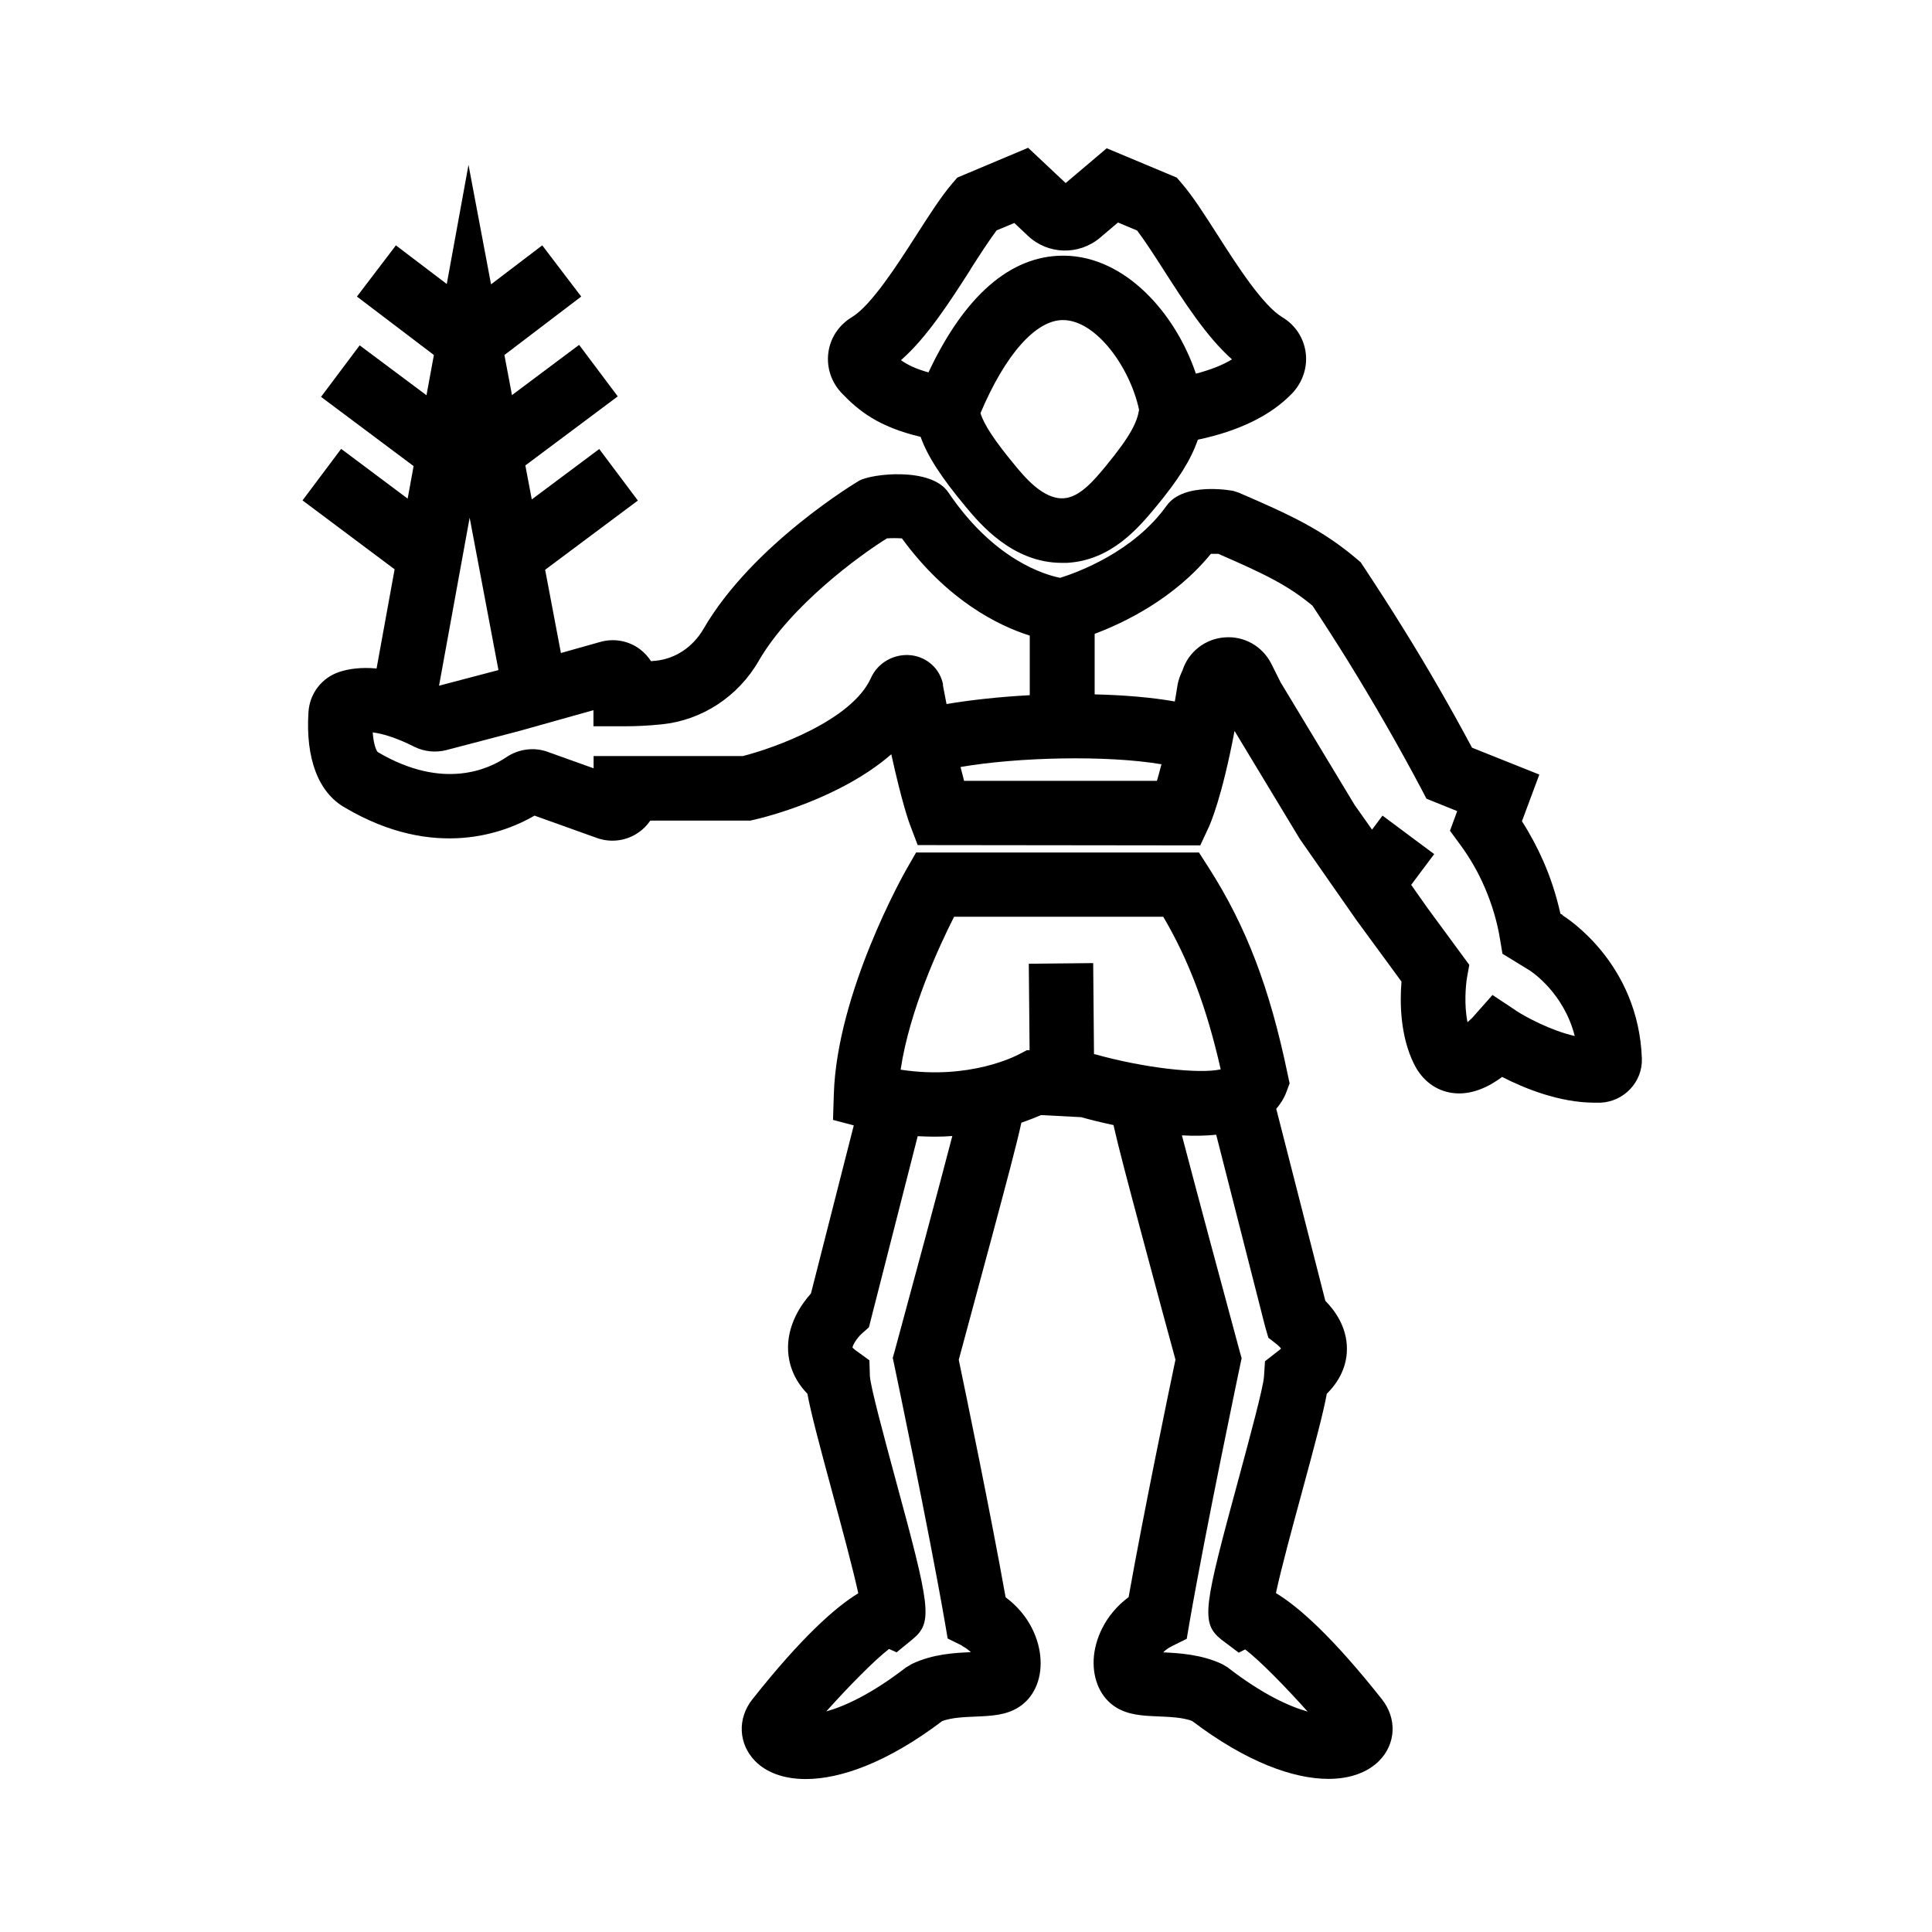 <?xml version="1.0" encoding="UTF-8"?>
<svg id="Livello_3" data-name="Livello 3" xmlns="http://www.w3.org/2000/svg" viewBox="0 0 120 120">
  <path d="m79.25,98.95c.33-1.55,1.07-4.26,1.6-6.21.85-3.13,1.35-5.02,1.56-6.17,1.01-1,1.25-2.04,1.25-2.79,0-1.36-.75-2.39-1.34-2.98l-3.05-11.93c.26-.3.48-.64.63-1.04l.2-.54-.12-.56c-1.11-5.36-2.58-9.21-4.92-12.86l-.59-.92h-17.57l-.58,1.01c-.18.31-4.34,7.69-4.53,14.02l-.05,1.58,1.29.34-2.66,10.44c-.61.68-1.5,1.97-1.42,3.57.04.73.29,1.72,1.2,2.66.21,1.15.71,3.04,1.56,6.18.53,1.95,1.26,4.66,1.6,6.21-1.44.88-3.54,2.75-6.58,6.59-.94,1.19-.87,2.76.17,3.83.7.71,1.77,1.12,3.15,1.12,2.16,0,5.08-1.03,8.47-3.6.59-.22,1.38-.25,2.08-.28.97-.04,1.88-.08,2.67-.58.92-.58,1.43-1.68,1.36-2.96-.06-1.21-.67-2.76-2.17-3.87-.93-5.22-2.5-12.79-2.91-14.75.32-1.17,1.19-4.41,2.06-7.64.93-3.48,1.52-5.67,1.83-7.09.5-.17.92-.34,1.22-.47l2.49.13c.57.16,1.26.33,2.01.49.32,1.42.89,3.56,1.79,6.93.86,3.24,1.74,6.47,2.06,7.64-.41,1.95-1.98,9.52-2.91,14.75-1.49,1.11-2.11,2.66-2.17,3.87-.06,1.28.45,2.38,1.36,2.96.79.5,1.7.54,2.67.58.7.03,1.49.06,2.08.28,3.39,2.57,6.31,3.6,8.47,3.6,1.38,0,2.45-.42,3.15-1.12,1.05-1.06,1.12-2.63.17-3.83-3.04-3.84-5.14-5.72-6.58-6.59Zm-19.5,3.28c.24.12.42.26.55.39-1.02.04-2.38.12-3.66.73l-.37.22c-2.15,1.66-3.81,2.41-4.95,2.73,1.36-1.52,3.01-3.2,3.9-3.88l.47.21,1-.82c1.28-1.06,1.09-1.99-1.12-10.12-.63-2.34-1.5-5.54-1.54-6.22l-.03-.98-.79-.57c-.18-.13-.26-.23-.26-.21,0-.17.3-.62.56-.86l.46-.41,3.03-11.87c.36.02.71.03,1.05.03.38,0,.74-.01,1.1-.04-.89,3.42-2.47,9.28-3.57,13.32l-.13.46.1.47c.02.1,2.12,10.08,3.14,15.96l.17,1,.91.45Zm8.26-36.74l-.06-.02-.05-5.65-4,.04.05,5.37h-.17s-.5.26-.5.26c-.14.07-3.03,1.61-7.34.95.55-3.7,2.4-7.68,3.32-9.5h12.99c1.59,2.7,2.7,5.64,3.57,9.48-1.35.3-4.8-.09-7.81-.94Zm8.27,38.09l-.37-.22c-1.28-.6-2.64-.68-3.66-.73.13-.14.31-.27.55-.39l.91-.45.17-1c1.02-5.88,3.12-15.86,3.14-15.96l.1-.47-.13-.46c-1.1-4.07-2.69-9.98-3.58-13.38.73.04,1.45.03,2.13-.04l3.04,11.92.2.69.54.42c.08.06.18.17.25.25-.05.05-.12.11-.23.19l-.77.6-.06.94c-.04.68-.91,3.88-1.54,6.22-2.21,8.14-2.41,9.07-1.12,10.12l1.09.82.4-.2c.9.68,2.53,2.35,3.88,3.86-1.14-.32-2.8-1.07-4.95-2.73Z"/>
  <path d="m97.07,56.84h0s0,0,0,0l-.15-.09c-.25-1.12-.6-2.21-1.06-3.26-.38-.86-.82-1.69-1.33-2.48l1.08-2.9-4.18-1.67c-1.35-2.52-2.79-5.03-4.3-7.45-.79-1.28-1.62-2.56-2.46-3.83l-.15-.23-.21-.18c-2.18-1.86-4.22-2.79-7.37-4.15l-.34-.11s-3.06-.6-4.14.92c-2.06,2.88-5.53,4.14-6.61,4.48-.98-.19-4.13-1.13-6.95-5.31-1.08-1.6-4.81-1.15-5.54-.72-.07.04-6.6,3.92-9.67,9.21-.65,1.12-1.75,1.85-2.96,1.97-.1,0-.19.02-.29.03-.18-.27-.4-.52-.67-.73-.71-.54-1.62-.71-2.48-.47l-2.45.69-.98-5.17,5.76-4.3-2.4-3.2-4.19,3.13-.4-2.11,5.74-4.29-2.4-3.2-4.17,3.12-.47-2.49,4.77-3.63-2.42-3.18-3.18,2.42-1.4-7.42-1.35,7.4-3.16-2.4-2.42,3.18,4.78,3.63-.46,2.5-4.15-3.1-2.4,3.2,5.75,4.3-.37,2.02-4.13-3.09-2.4,3.2,5.72,4.28-1.12,6.16c-.99-.09-1.75.03-2.3.21-1.1.36-1.85,1.33-1.93,2.49-.19,2.9.62,5.01,2.26,5.94,5.6,3.31,10,1.54,11.78.5l3.88,1.39c.87.31,1.84.18,2.59-.35.29-.2.53-.45.72-.73h6.21l.22-.05c.67-.15,5.35-1.3,8.54-4.07.66,3,1.09,4.19,1.15,4.35l.49,1.29,17.55.02.54-1.16c.09-.2.81-1.83,1.59-5.95l4.06,6.72,3.51,5.03,2.8,3.82c-.1,1.2-.11,3.35.79,5.14.51,1.02,1.37,1.65,2.4,1.78,1.17.15,2.26-.4,3.06-1,1.36.7,3.55,1.6,5.75,1.6.12,0,.25,0,.37,0,1.46-.07,2.61-1.3,2.56-2.74-.21-5.91-4.66-8.73-4.93-8.9ZM29.17,32.15l1.79,9.47-3.69.97,1.9-10.43Zm29.41,10.39c-.18-.98-.98-1.72-1.98-1.84-1.05-.12-2.07.45-2.5,1.4-1.18,2.65-6.06,4.38-7.96,4.86h-9.27v.76l-2.85-1.02c-.85-.31-1.81-.18-2.57.33-1.04.71-3.9,2.1-7.99-.32-.1-.1-.26-.51-.31-1.22.55.07,1.39.29,2.58.89.62.31,1.33.38,1.99.21l4.58-1.2,4.56-1.28v1h1.99c.62,0,1.38-.03,2.25-.12,2.49-.25,4.75-1.72,6.03-3.95,1.98-3.42,6.25-6.54,7.96-7.6.25-.02.62-.02.93,0,2.83,3.87,5.99,5.42,7.94,6.04v3.7c-1.89.1-3.69.3-5.17.55-.07-.38-.15-.78-.23-1.2Zm13.28,5.96h-11.98c-.06-.26-.14-.54-.22-.86,3.52-.61,9.05-.75,12.48-.17-.1.4-.2.74-.28,1.03Zm22.29,14.26l-1.45-.96-1.15,1.3c-.1.12-.25.26-.4.39-.22-1.05-.11-2.28-.04-2.72l.15-.84-2.58-3.51-1.03-1.46,1.43-1.91-3.21-2.39-.65.87-1.08-1.53-4.6-7.62c-.09-.18-.31-.63-.58-1.16-.55-1.08-1.68-1.73-2.9-1.63-1.21.09-2.24.9-2.61,2.04l-.04.09c-.09.2-.22.49-.28.88-.05.34-.11.66-.16.97-1.48-.26-3.2-.4-4.98-.44v-3.76c1.83-.69,4.93-2.17,7.22-4.97.16,0,.32,0,.46,0,2.88,1.25,4.32,1.95,5.85,3.22.76,1.15,1.51,2.32,2.23,3.48,1.58,2.56,3.1,5.2,4.51,7.86l.34.65,1.91.77-.45,1.22.64.87c.6.82,1.11,1.7,1.51,2.63.45,1.04.78,2.13.96,3.24l.15.9,1.68,1.03c.13.08,2.13,1.4,2.81,4.08-1.52-.35-3.05-1.19-3.64-1.57Z"/>
  <path d="m57.18,27.13c.43,1.21,1.29,2.53,2.79,4.33.88,1.06,2.91,3.5,5.98,3.5.11,0,.21,0,.32,0,2.77-.15,4.48-2.22,5.51-3.46,1.41-1.7,2.19-2.94,2.62-4.19,2.56-.54,4.52-1.5,5.83-2.85.67-.69.99-1.62.87-2.55-.12-.92-.65-1.73-1.46-2.21-1.21-.73-2.83-3.25-4.01-5.1-.79-1.23-1.53-2.4-2.23-3.21l-.31-.36-4.35-1.82-2.55,2.16-2.33-2.19-4.4,1.85-.31.36c-.7.82-1.44,1.98-2.23,3.21-1.18,1.84-2.8,4.37-4.01,5.1-.81.49-1.34,1.29-1.46,2.21-.12.93.19,1.86.87,2.55.99,1.02,2.2,2.05,4.89,2.68Zm11.51,1.81c-.72.87-1.62,1.96-2.64,2.01-1.27.07-2.44-1.36-3.01-2.05-1.25-1.51-1.93-2.53-2.14-3.24,1.54-3.64,3.43-5.78,5.12-5.78.01,0,.02,0,.03,0,2.06.03,4.15,2.97,4.7,5.58-.13.74-.47,1.55-2.06,3.48Zm-8.42-12.2c.59-.92,1.16-1.8,1.63-2.43l1.1-.46.85.8c1.24,1.17,3.16,1.22,4.47.12l1.12-.95,1.19.5c.47.62,1.04,1.5,1.63,2.42,1.27,1.98,2.68,4.18,4.26,5.58-.52.32-1.25.63-2.24.89-1.27-3.76-4.38-7.27-8.15-7.33-.03,0-.07,0-.1,0-3.27,0-6.13,2.5-8.36,7.25-.8-.22-1.32-.48-1.71-.76,1.6-1.39,3.03-3.62,4.32-5.63Z"/>
</svg>
